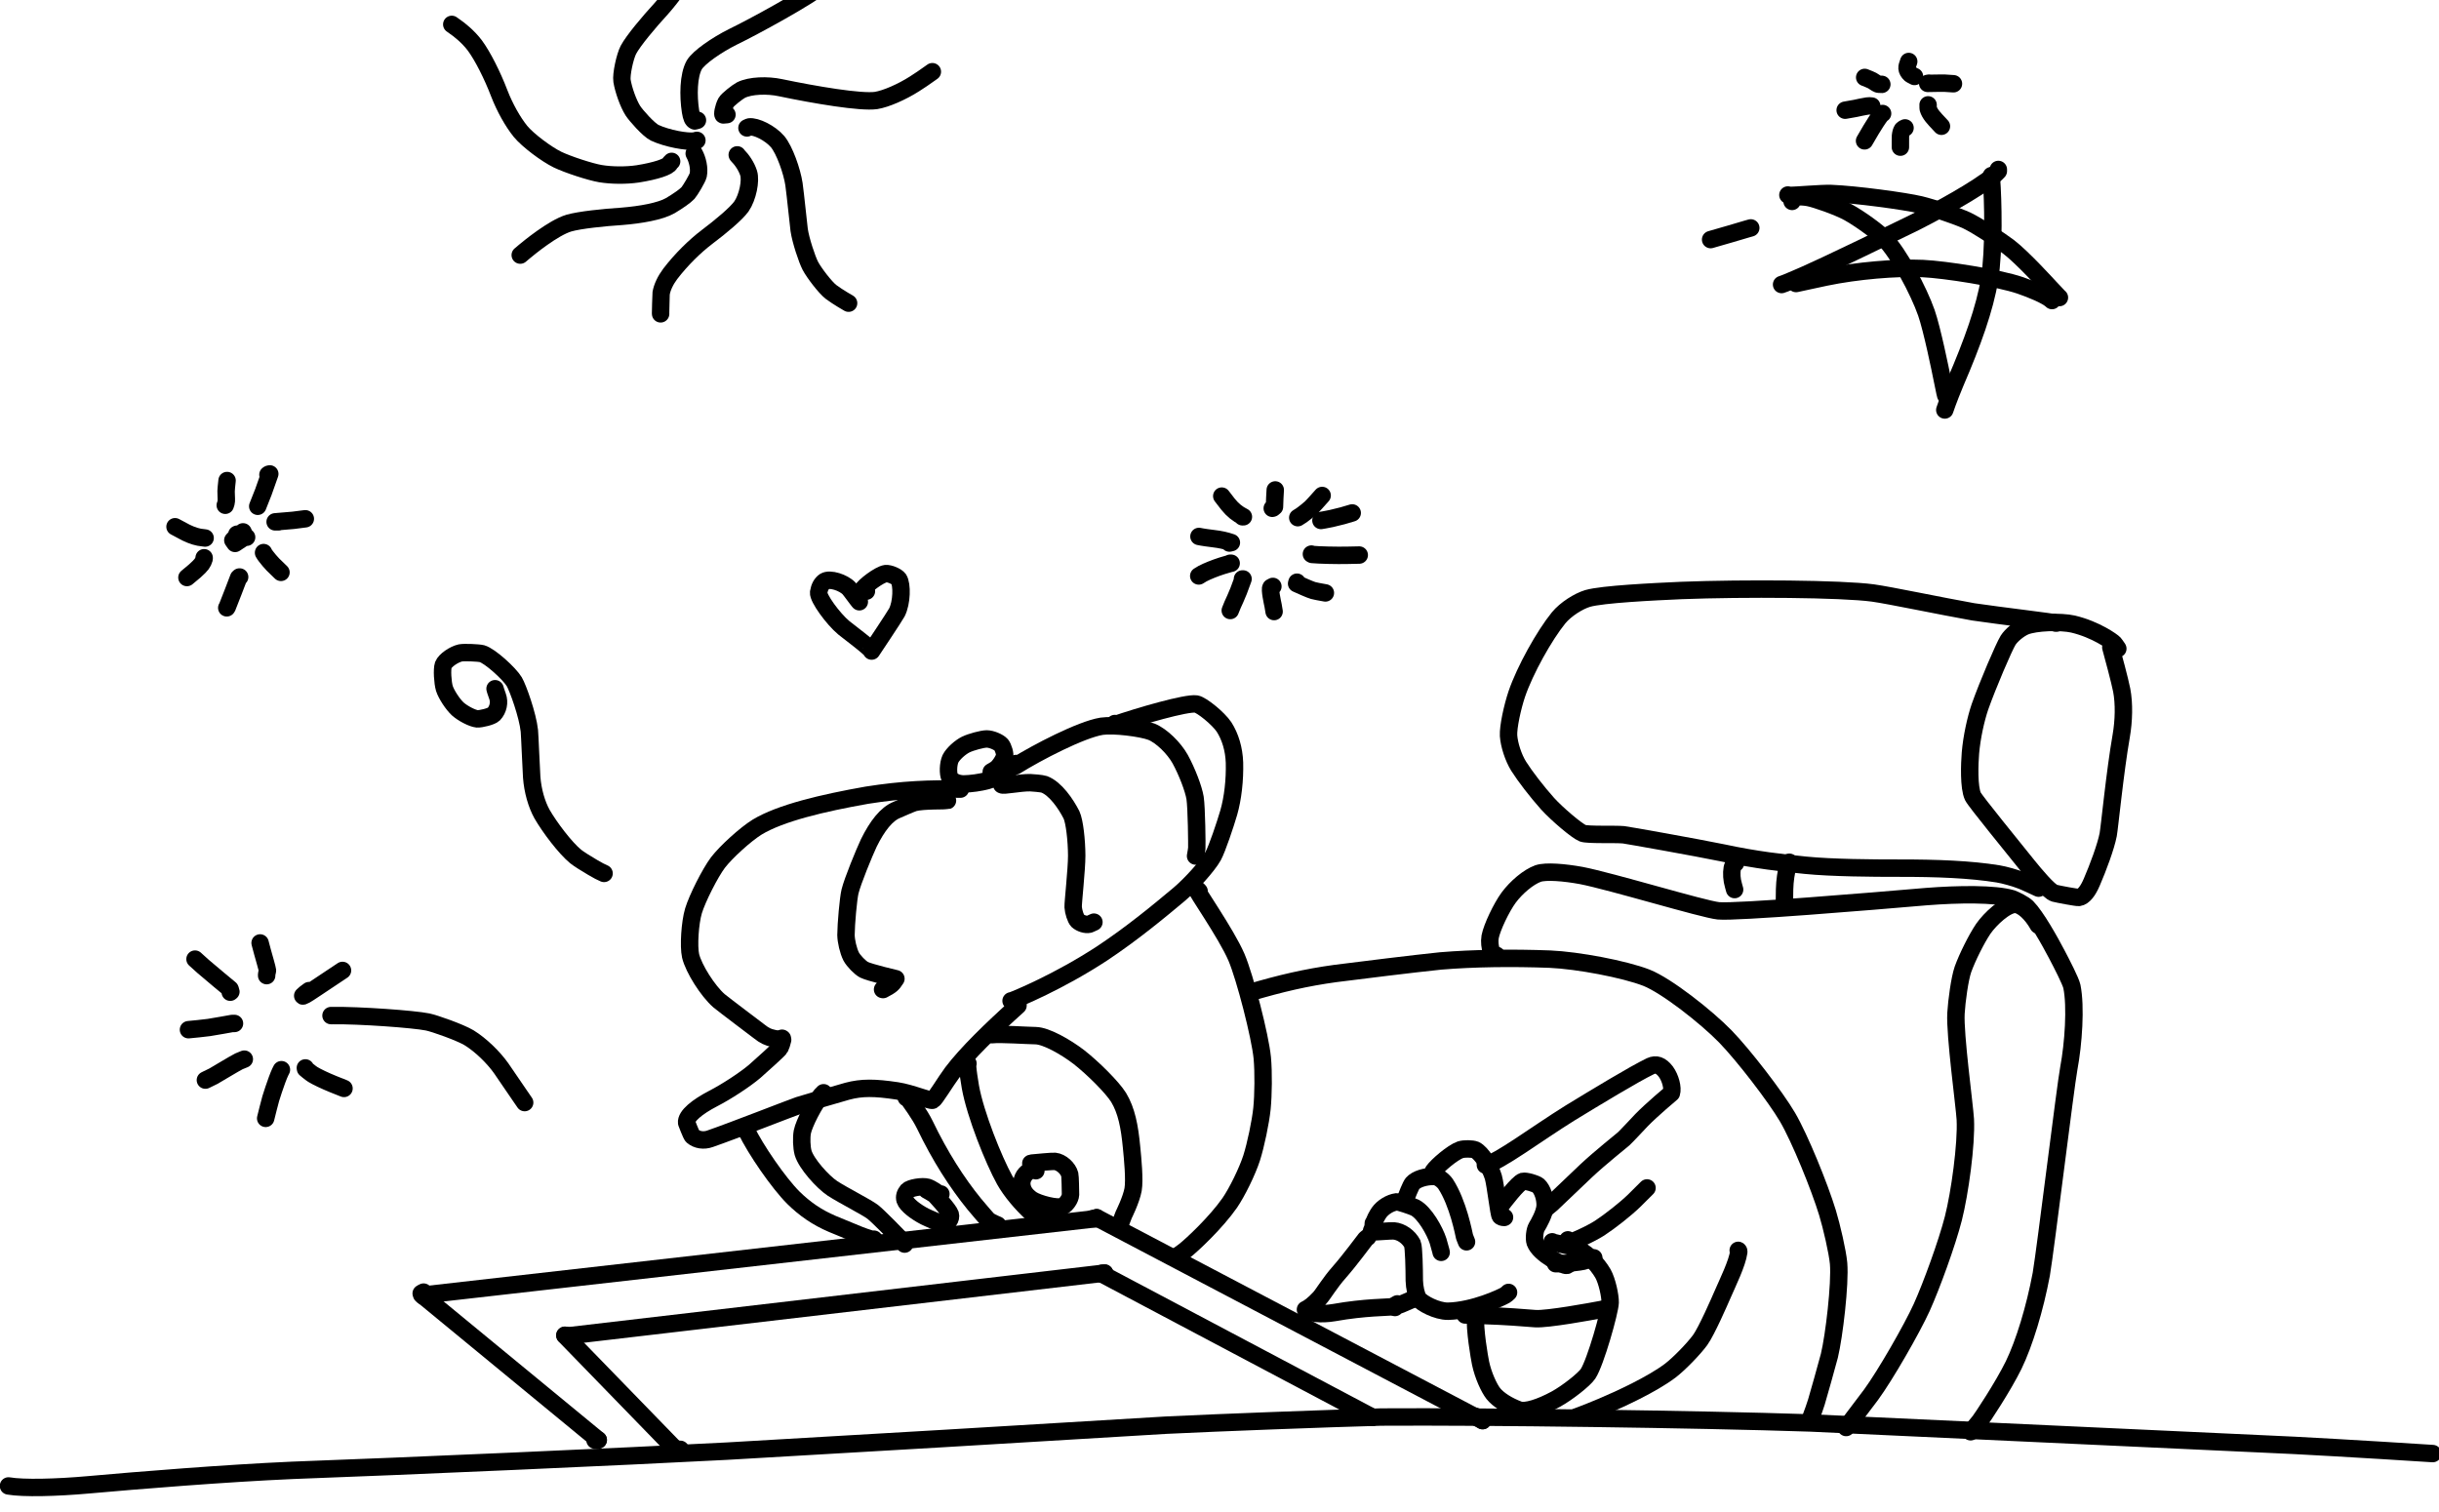<?xml version="1.0" encoding="UTF-8" standalone="no"?>
<!DOCTYPE svg PUBLIC "-//W3C//DTD SVG 1.1//EN" "http://www.w3.org/Graphics/SVG/1.1/DTD/svg11.dtd">
<svg width="144.00" height="89.28" viewBox="0.00 0.00 700.00 434.00" xmlns="http://www.w3.org/2000/svg" xmlns:xlink="http://www.w3.org/1999/xlink">
<g stroke-linecap="round" transform="translate(0.00, -101.00)" id="Capa_4">
<path d="M701.95,553.47 C727.64,555.12 755.67,557.07 774.53,558.43 C795.77,559.88 820.20,560.56 833.25,560.76 C842.81,561.02 855.27,562.21 858.70,563.07 C859.03,563.16 859.69,563.34 860.67,563.63" fill="none" stroke="rgb(0, 0, 0)" stroke-width="5.00" stroke-opacity="1.00" stroke-linejoin="round"/>
<path d="M291.63,320.15 C291.63,320.15 291.44,320.86 291.44,320.86 C297.67,316.97 310.24,310.42 316.18,309.46 C319.61,308.95 327.57,309.93 330.46,311.03 C333.42,312.22 336.98,315.79 338.70,318.87 C340.66,322.45 342.55,327.36 342.99,330.03 C343.43,332.88 343.54,343.80 343.48,344.49 C343.44,344.92 343.33,345.66 343.13,346.71" fill="none" stroke="rgb(0, 0, 0)" stroke-width="5.00" stroke-opacity="1.00" stroke-linejoin="round"/>
<path d="M290.24,320.59 C290.24,320.59 290.34,320.97 290.34,320.97 C290.34,322.02 286.54,324.17 283.33,325.07 C281.29,325.62 278.72,325.98 276.60,326.02 C274.83,326.00 273.21,325.31 272.60,324.21 C272.02,323.04 272.12,320.27 272.78,318.81 C273.47,317.41 275.52,315.53 277.20,314.70 C278.73,313.97 281.89,313.12 283.18,313.10 C284.54,313.11 286.61,313.97 287.37,314.82 C287.91,315.49 288.59,317.51 288.27,318.31 C287.80,319.45 287.16,320.44 286.38,321.28 C286.02,321.65 285.39,322.08 284.49,322.56" fill="none" stroke="rgb(0, 0, 0)" stroke-width="5.00" stroke-opacity="1.00" stroke-linejoin="round"/>
<path d="M275.64,327.51 C266.99,327.32 259.06,327.63 248.80,329.25 C236.12,331.49 223.98,334.35 217.28,338.42 C213.97,340.47 208.36,345.56 206.04,348.60 C203.75,351.67 200.12,358.88 199.04,362.43 C198.01,365.91 197.59,372.58 198.20,375.35 C199.07,379.02 203.15,385.45 206.36,388.25 C207.35,389.10 217.94,397.09 217.94,397.09 C219.46,398.29 220.34,398.70 222.01,399.07 C222.01,399.07 222.62,399.19 222.62,399.19" fill="none" stroke="rgb(0, 0, 0)" stroke-width="5.00" stroke-opacity="1.00" stroke-linejoin="round"/>
<path d="M271.93,330.78 C271.64,330.88 264.85,330.71 262.41,331.38 C261.61,331.60 257.45,333.44 257.45,333.44 C254.41,334.63 251.75,338.12 249.37,342.92 C248.02,345.80 244.72,353.81 243.96,356.88 C243.47,358.90 242.82,366.23 242.80,369.36 C242.82,371.16 243.48,373.95 244.29,375.56 C244.99,376.86 246.87,378.77 247.96,379.35 C249.59,380.17 257.13,381.93 257.13,381.93 C256.64,382.71 256.21,383.26 255.85,383.56 C255.34,384.00 254.53,384.49 253.44,385.04 C253.44,385.04 253.30,385.01 253.30,385.01" fill="none" stroke="rgb(0, 0, 0)" stroke-width="5.00" stroke-opacity="1.00" stroke-linejoin="round"/>
<path d="M288.35,325.42 C288.35,325.42 287.50,326.25 287.50,326.25 C287.80,326.67 292.77,325.61 295.67,325.66 C296.37,325.68 299.02,325.90 299.68,326.13 C302.87,327.30 305.92,331.73 307.53,334.92 C308.40,336.81 309.00,342.21 309.02,346.58 C309.02,350.59 307.94,360.19 308.00,361.35 C308.08,362.71 308.73,364.71 309.29,365.28 C310.10,366.04 311.64,366.52 312.59,366.29 C312.59,366.29 313.32,366.02 313.96,365.69" fill="none" stroke="rgb(0, 0, 0)" stroke-width="5.00" stroke-opacity="1.00" stroke-linejoin="round"/>
<path d="M142.08,298.69 C142.08,298.69 142.29,299.54 142.79,300.85 C143.42,302.57 143.01,304.64 141.71,306.00 C141.05,306.66 138.05,307.40 136.94,307.34 C135.55,307.20 132.82,305.78 131.36,304.47 C129.93,303.13 128.11,300.36 127.54,298.60 C127.04,296.93 126.81,293.09 127.23,291.89 C127.76,290.53 130.30,288.82 132.14,288.41 C133.20,288.20 137.32,288.37 138.34,288.63 C140.63,289.28 146.18,294.33 147.60,296.68 C148.66,298.49 151.45,306.27 151.93,310.77 C152.04,311.80 152.44,321.63 152.60,324.08 C152.89,327.97 153.99,331.85 155.58,334.70 C157.79,338.53 162.23,344.39 165.20,346.83 C166.12,347.57 168.16,348.84 170.13,350.00 C171.70,350.92 172.38,351.27 173.37,351.70" fill="none" stroke="rgb(0, 0, 0)" stroke-width="5.00" stroke-opacity="1.00" stroke-linejoin="round"/>
<path d="M95.00,392.51 C95.00,392.51 95.44,392.51 95.44,392.51 C103.14,392.40 118.74,393.53 122.73,394.34 C124.78,394.76 132.02,397.32 134.63,398.88 C137.97,400.93 141.66,404.53 143.88,407.69 C145.81,410.50 148.42,414.32 149.11,415.34 C149.60,416.05 150.09,416.77 150.58,417.48" fill="none" stroke="rgb(0, 0, 0)" stroke-width="5.00" stroke-opacity="1.00" stroke-linejoin="round"/>
<path d="M87.64,407.53 C87.64,407.53 87.68,407.78 87.68,407.78 C87.68,407.78 89.06,408.96 89.77,409.40 C90.94,410.12 93.21,411.20 95.69,412.21 C96.70,412.61 97.72,413.02 98.73,413.42" fill="none" stroke="rgb(0, 0, 0)" stroke-width="5.00" stroke-opacity="1.00" stroke-linejoin="round"/>
<path d="M80.77,408.04 C80.77,408.04 80.26,408.91 79.50,411.00 C78.99,412.38 78.05,415.17 77.71,416.32 C77.37,417.52 76.55,420.79 76.25,422.01" fill="none" stroke="rgb(0, 0, 0)" stroke-width="5.00" stroke-opacity="1.00" stroke-linejoin="round"/>
<path d="M70.12,405.01 C69.38,405.29 68.88,405.50 68.60,405.63 C67.51,406.15 61.76,409.64 61.28,409.89 C60.94,410.07 60.16,410.45 58.95,411.03" fill="none" stroke="rgb(0, 0, 0)" stroke-width="5.00" stroke-opacity="1.00" stroke-linejoin="round"/>
<path d="M67.30,394.77 C67.30,394.77 66.59,394.78 66.59,394.78 C66.59,394.78 61.36,395.73 59.96,395.93 C58.57,396.13 55.28,396.45 54.09,396.56" fill="none" stroke="rgb(0, 0, 0)" stroke-width="5.00" stroke-opacity="1.00" stroke-linejoin="round"/>
<path d="M66.08,385.80 C66.08,385.80 66.27,385.65 66.27,385.65 C66.22,385.29 66.02,384.87 66.02,384.87 C66.02,384.87 60.29,380.15 58.32,378.42 C57.54,377.71 56.76,377.00 55.97,376.30" fill="none" stroke="rgb(0, 0, 0)" stroke-width="5.00" stroke-opacity="1.00" stroke-linejoin="round"/>
<path d="M76.53,381.04 C76.53,381.04 76.54,380.59 76.54,380.59 C76.70,380.00 76.76,379.53 76.76,379.53 C76.72,379.08 75.74,375.67 75.35,374.29 C75.11,373.41 74.88,372.53 74.65,371.66" fill="none" stroke="rgb(0, 0, 0)" stroke-width="5.00" stroke-opacity="1.00" stroke-linejoin="round"/>
<path d="M88.71,385.34 C88.16,385.74 87.61,386.16 87.61,386.16 C87.61,386.16 87.19,386.53 86.88,386.82 C86.81,387.12 87.72,386.62 90.39,384.82 C93.14,382.98 98.30,379.55 98.30,379.55" fill="none" stroke="rgb(0, 0, 0)" stroke-width="5.00" stroke-opacity="1.00" stroke-linejoin="round"/>
<path d="M365.32,269.32 C365.01,269.48 364.78,269.61 364.78,269.61 C364.31,269.99 365.24,274.11 365.39,274.85 C365.46,275.20 365.55,275.77 365.67,276.54" fill="none" stroke="rgb(0, 0, 0)" stroke-width="5.00" stroke-opacity="1.00" stroke-linejoin="round"/>
<path d="M372.24,268.11 C372.24,268.11 372.13,268.51 372.13,268.51 C373.17,268.98 376.03,270.27 376.89,270.50 C377.44,270.65 378.61,270.88 380.39,271.19" fill="none" stroke="rgb(0, 0, 0)" stroke-width="5.00" stroke-opacity="1.00" stroke-linejoin="round"/>
<path d="M376.38,260.04 C376.38,260.04 376.58,260.15 376.58,260.15 C378.35,260.33 383.79,260.47 386.74,260.39 C387.87,260.37 388.99,260.34 390.11,260.32" fill="none" stroke="rgb(0, 0, 0)" stroke-width="5.00" stroke-opacity="1.00" stroke-linejoin="round"/>
<path d="M379.11,250.39 C379.11,250.39 380.58,250.17 382.08,249.84 C383.23,249.58 384.31,249.32 385.34,249.04 C385.86,248.89 386.77,248.63 388.09,248.23" fill="none" stroke="rgb(0, 0, 0)" stroke-width="5.00" stroke-opacity="1.00" stroke-linejoin="round"/>
<path d="M372.46,249.59 C372.88,249.35 373.24,249.12 373.56,248.89 C374.59,248.14 375.47,247.43 376.19,246.78 C376.78,246.25 378.75,244.02 379.46,243.22" fill="none" stroke="rgb(0, 0, 0)" stroke-width="5.00" stroke-opacity="1.00" stroke-linejoin="round"/>
<path d="M365.14,246.90 C365.14,246.90 365.32,246.85 365.32,246.85 C365.32,246.85 365.53,246.68 365.78,246.47 C365.82,245.26 365.84,244.42 365.87,243.94 C365.89,243.47 365.93,242.70 366.00,241.63" fill="none" stroke="rgb(0, 0, 0)" stroke-width="5.00" stroke-opacity="1.00" stroke-linejoin="round"/>
<path d="M356.59,249.34 C356.59,249.34 356.86,249.34 356.86,249.34 C355.20,248.52 353.80,247.42 352.43,245.71 C352.13,245.35 351.54,244.57 350.65,243.40" fill="none" stroke="rgb(0, 0, 0)" stroke-width="5.00" stroke-opacity="1.00" stroke-linejoin="round"/>
<path d="M352.84,256.87 C352.84,256.87 353.41,256.74 353.41,256.74 C351.75,256.18 350.37,255.86 348.19,255.60 C345.19,255.24 344.10,254.98 344.10,254.98" fill="none" stroke="rgb(0, 0, 0)" stroke-width="5.00" stroke-opacity="1.00" stroke-linejoin="round"/>
<path d="M353.05,262.67 C353.05,262.67 353.18,262.67 353.18,262.67 C353.18,262.67 353.35,262.67 353.35,262.67 C353.35,262.67 352.82,262.75 350.67,263.43 C348.60,264.10 346.55,264.92 345.13,265.66 C344.81,265.83 344.45,266.05 344.04,266.32" fill="none" stroke="rgb(0, 0, 0)" stroke-width="5.00" stroke-opacity="1.00" stroke-linejoin="round"/>
<path d="M356.59,267.18 C356.59,267.18 356.76,267.18 356.76,267.18 C355.73,270.05 355.12,271.63 354.53,272.89 C354.14,273.74 353.88,274.31 353.75,274.61 C353.63,274.90 353.41,275.44 353.09,276.24" fill="none" stroke="rgb(0, 0, 0)" stroke-width="5.00" stroke-opacity="1.00" stroke-linejoin="round"/>
<path d="M514.33,158.81 C514.33,158.81 514.39,158.35 514.39,158.35 C514.69,157.51 516.38,157.25 519.00,157.70 C521.00,158.06 527.50,160.32 530.50,161.97 C533.66,163.73 538.67,167.30 540.82,169.48 C545.01,173.79 550.68,184.50 552.88,190.79 C554.53,195.56 556.91,207.22 557.48,210.10 C558.18,213.68 558.41,214.45 558.41,214.45" fill="none" stroke="rgb(0, 0, 0)" stroke-width="5.00" stroke-opacity="1.00" stroke-linejoin="round"/>
<path d="M513.13,156.97 C513.13,156.97 513.45,157.08 513.45,157.08 C515.17,157.15 522.52,156.44 525.54,156.54 C532.59,156.81 546.75,158.73 551.18,159.79 C554.87,160.68 562.03,163.14 564.47,164.28 C567.56,165.76 573.98,169.98 576.47,171.86 C580.56,175.00 587.72,182.90 588.40,183.63 C589.19,184.47 590.02,185.36 590.91,186.29 C590.91,186.29 591.06,186.41 591.06,186.41" fill="none" stroke="rgb(0, 0, 0)" stroke-width="5.00" stroke-opacity="1.00" stroke-linejoin="round"/>
<path d="M588.93,187.27 C588.93,187.27 588.90,187.23 588.90,187.23 C587.35,185.77 582.98,184.02 579.81,182.92 C573.47,180.75 558.25,178.38 551.85,178.08 C544.20,177.73 532.92,178.69 523.91,180.56 C522.30,180.91 519.49,181.51 518.29,181.77 C517.35,181.97 516.41,182.18 515.47,182.38" fill="none" stroke="rgb(0, 0, 0)" stroke-width="5.00" stroke-opacity="1.00" stroke-linejoin="round"/>
<path d="M571.54,151.40 C571.54,151.40 571.54,151.50 571.54,151.50 C571.54,151.50 571.55,152.19 571.55,152.19 C572.03,158.47 572.36,172.72 571.01,181.19 C569.65,189.52 566.10,199.40 561.20,210.77 C559.04,215.95 558.16,218.68 558.16,218.68" fill="none" stroke="rgb(0, 0, 0)" stroke-width="5.00" stroke-opacity="1.00" stroke-linejoin="round"/>
<path d="M573.53,149.64 C573.53,149.64 573.53,150.11 573.53,150.11 C570.92,153.09 560.65,159.19 549.66,164.78 C524.58,177.04 518.62,179.68 514.45,181.43 C512.48,182.26 511.74,182.55 511.32,182.67" fill="none" stroke="rgb(0, 0, 0)" stroke-width="5.00" stroke-opacity="1.00" stroke-linejoin="round"/>
<path d="M502.48,166.42 C502.16,166.51 501.83,166.60 501.51,166.69 C500.50,167.00 498.06,167.72 496.64,168.13 C495.02,168.60 492.17,169.42 490.95,169.77" fill="none" stroke="rgb(0, 0, 0)" stroke-width="5.00" stroke-opacity="1.00" stroke-linejoin="round"/>
<path d="M540.31,133.58 C540.31,133.58 539.93,133.83 539.74,134.07 C539.16,134.79 537.77,136.93 537.02,138.20 C536.52,139.05 535.58,140.67 535.13,141.43" fill="none" stroke="rgb(0, 0, 0)" stroke-width="5.00" stroke-opacity="1.00" stroke-linejoin="round"/>
<path d="M537.20,131.44 C536.75,131.38 536.32,131.37 535.91,131.43 C534.74,131.59 533.60,131.90 532.45,132.12 C531.83,132.25 530.87,132.42 529.57,132.63" fill="none" stroke="rgb(0, 0, 0)" stroke-width="5.00" stroke-opacity="1.00" stroke-linejoin="round"/>
<path d="M540.09,125.21 C539.58,125.24 538.99,125.13 538.99,125.13 C538.39,124.90 537.91,124.44 537.34,124.14 C536.97,123.95 536.25,123.64 535.17,123.22" fill="none" stroke="rgb(0, 0, 0)" stroke-width="5.00" stroke-opacity="1.00" stroke-linejoin="round"/>
<path d="M549.47,122.95 C548.87,122.70 548.27,122.28 548.27,122.28 C547.68,121.74 547.36,121.16 547.32,120.56 C547.29,120.22 547.46,119.58 547.81,118.65" fill="none" stroke="rgb(0, 0, 0)" stroke-width="5.00" stroke-opacity="1.00" stroke-linejoin="round"/>
<path d="M553.66,124.87 C553.66,124.87 553.25,124.93 553.25,124.93 C554.34,124.91 557.33,124.85 558.04,124.87 C558.50,124.89 559.37,124.95 560.65,125.04" fill="none" stroke="rgb(0, 0, 0)" stroke-width="5.00" stroke-opacity="1.00" stroke-linejoin="round"/>
<path d="M553.37,131.10 C553.33,131.60 553.42,132.23 553.42,132.23 C553.62,132.91 554.02,133.64 554.64,134.42 C555.00,134.88 555.85,135.82 557.20,137.24" fill="none" stroke="rgb(0, 0, 0)" stroke-width="5.00" stroke-opacity="1.00" stroke-linejoin="round"/>
<path d="M546.75,137.71 C546.35,137.85 545.97,138.20 545.97,138.20 C545.70,138.60 545.53,139.21 545.44,140.04 C545.40,140.42 545.44,142.73 545.42,143.24" fill="none" stroke="rgb(0, 0, 0)" stroke-width="5.00" stroke-opacity="1.00" stroke-linejoin="round"/>
<path d="M69.07,255.46 C69.07,255.46 69.38,255.70 69.38,255.70 C69.38,255.70 67.46,256.98 67.46,256.98 C67.46,256.98 66.82,256.07 66.82,256.07 C66.82,256.07 68.01,254.83 68.01,254.83 C68.01,254.83 69.24,254.54 69.24,254.54 C69.24,254.54 69.75,253.66 69.75,253.66 C69.75,253.66 70.47,255.25 70.47,255.25 C70.47,255.25 69.46,255.24 69.46,255.24 C69.46,255.24 70.78,255.21 70.78,255.21 C70.78,255.21 67.96,254.70 67.96,254.70 C67.96,254.70 67.97,254.37 67.97,254.37 C67.97,254.37 68.09,254.32 68.09,254.32" fill="none" stroke="rgb(0, 0, 0)" stroke-width="5.00" stroke-opacity="1.00" stroke-linejoin="round"/>
<path d="M64.65,246.03 C64.83,245.58 64.93,245.18 64.95,244.84 C65.00,243.89 64.86,242.94 64.89,241.99 C64.91,241.43 65.00,240.41 65.17,238.93" fill="none" stroke="rgb(0, 0, 0)" stroke-width="5.00" stroke-opacity="1.00" stroke-linejoin="round"/>
<path d="M76.90,237.26 C76.90,237.26 77.12,237.11 77.12,237.11 C77.12,237.11 77.43,237.03 77.43,237.03 C77.03,238.15 75.98,241.18 75.59,242.23 C75.19,243.28 74.29,245.52 73.97,246.32" fill="none" stroke="rgb(0, 0, 0)" stroke-width="5.00" stroke-opacity="1.00" stroke-linejoin="round"/>
<path d="M79.94,250.79 C79.94,250.79 78.96,250.79 78.96,250.79 C80.11,250.70 83.28,250.44 84.16,250.35 C84.73,250.28 85.88,250.14 87.63,249.91" fill="none" stroke="rgb(0, 0, 0)" stroke-width="5.00" stroke-opacity="1.00" stroke-linejoin="round"/>
<path d="M75.65,259.61 C75.65,259.61 75.64,259.66 75.64,259.66 C75.82,259.99 76.06,260.35 76.36,260.73 C76.96,261.52 77.62,262.29 78.31,263.02 C78.71,263.43 79.49,264.19 80.64,265.29" fill="none" stroke="rgb(0, 0, 0)" stroke-width="5.00" stroke-opacity="1.00" stroke-linejoin="round"/>
<path d="M68.78,266.62 C68.78,266.62 68.72,266.62 68.72,266.62 C68.72,266.62 68.48,266.84 68.48,266.84 C68.48,266.84 67.42,269.57 66.99,270.73 C66.50,272.00 65.38,274.87 65.24,275.20 C65.24,275.20 65.08,275.47 65.08,275.47" fill="none" stroke="rgb(0, 0, 0)" stroke-width="5.00" stroke-opacity="1.00" stroke-linejoin="round"/>
<path d="M58.59,261.09 C58.59,261.09 58.59,261.38 58.59,261.38 C58.42,261.97 58.19,262.47 57.89,262.87 C57.54,263.35 56.87,264.03 55.90,264.89 C55.53,265.21 54.78,265.84 53.65,266.77" fill="none" stroke="rgb(0, 0, 0)" stroke-width="5.00" stroke-opacity="1.00" stroke-linejoin="round"/>
<path d="M58.87,255.43 C58.87,255.43 58.17,255.34 58.17,255.34 C56.87,255.24 55.27,254.79 53.40,253.88 C52.85,253.61 51.79,253.05 50.23,252.19" fill="none" stroke="rgb(0, 0, 0)" stroke-width="5.00" stroke-opacity="1.00" stroke-linejoin="round"/>
<path d="M214.38,137.72 C214.38,137.72 215.03,137.43 215.03,137.43 C216.95,137.17 221.03,139.16 223.17,141.65 C225.19,144.08 227.31,150.14 227.87,153.85 C228.29,156.82 229.18,165.72 229.36,167.00 C229.80,170.02 231.59,175.39 232.56,177.28 C233.63,179.33 236.91,183.59 238.52,184.81 C240.51,186.30 243.55,188.02 243.55,188.02" fill="none" stroke="rgb(0, 0, 0)" stroke-width="5.00" stroke-opacity="1.00" stroke-linejoin="round"/>
<path d="M211.59,145.45 C211.59,145.45 211.64,145.55 211.64,145.55 C213.00,146.91 214.26,148.82 214.86,150.69 C215.54,152.84 214.61,157.61 212.79,160.25 C211.32,162.31 206.97,165.97 202.91,169.02 C199.41,171.68 195.50,175.51 192.35,179.63 C190.99,181.45 190.03,183.47 189.75,185.18 C189.70,185.51 189.59,190.91 189.59,190.91 C189.59,190.91 189.60,191.08 189.60,191.08" fill="none" stroke="rgb(0, 0, 0)" stroke-width="5.00" stroke-opacity="1.00" stroke-linejoin="round"/>
<path d="M199.24,145.07 C200.22,146.84 200.78,149.34 200.39,151.27 C200.20,152.17 198.07,155.71 197.46,156.40 C196.61,157.31 194.71,158.63 192.39,160.02 C189.53,161.67 183.89,162.66 178.42,163.10 C173.27,163.43 166.38,164.15 163.30,165.03 C158.74,166.37 151.48,172.40 150.58,173.15 C150.16,173.50 149.73,173.86 149.31,174.22" fill="none" stroke="rgb(0, 0, 0)" stroke-width="5.00" stroke-opacity="1.00" stroke-linejoin="round"/>
<path d="M208.64,133.90 C208.64,133.90 207.60,133.99 207.60,133.99 C207.24,134.05 207.59,131.88 208.38,130.40 C208.82,129.60 211.66,127.39 212.64,126.87 C215.34,125.50 220.28,125.38 223.95,126.16 C233.86,128.23 247.10,130.48 251.45,129.84 C254.33,129.37 258.83,127.39 262.46,125.08 C264.24,123.94 265.05,123.39 266.93,122.05 C266.93,122.05 267.59,121.58 267.59,121.58" fill="none" stroke="rgb(0, 0, 0)" stroke-width="5.00" stroke-opacity="1.00" stroke-linejoin="round"/>
<path d="M200.17,135.51 C200.17,135.51 200.07,135.55 200.07,135.55 C200.07,135.55 199.76,135.63 199.39,135.72 C198.79,135.44 198.49,134.81 198.18,132.97 C197.49,128.50 197.56,122.63 199.27,119.61 C200.57,117.45 205.66,113.91 210.38,111.56 C215.99,108.85 231.96,100.20 236.73,96.27 C238.41,94.87 243.32,90.03 243.62,89.65 C243.90,89.29 244.46,88.45 245.31,87.15" fill="none" stroke="rgb(0, 0, 0)" stroke-width="5.00" stroke-opacity="1.00" stroke-linejoin="round"/>
<path d="M200.01,141.29 C200.01,141.29 199.39,141.46 199.39,141.46 C197.27,141.82 191.44,140.76 187.91,139.11 C186.13,138.24 182.50,134.11 181.63,132.76 C180.28,130.61 178.95,126.79 178.52,124.22 C178.24,122.39 179.34,117.28 180.35,115.31 C181.75,112.67 186.22,107.34 189.79,103.46 C192.72,100.21 197.38,93.85 198.38,90.98 C199.48,87.68 199.42,80.66 199.01,77.67 C198.96,77.28 198.82,76.56 198.61,75.51" fill="none" stroke="rgb(0, 0, 0)" stroke-width="5.00" stroke-opacity="1.00" stroke-linejoin="round"/>
<path d="M192.76,147.32 C192.45,147.59 192.26,147.86 192.26,147.86 C191.96,148.85 188.17,150.10 183.02,150.91 C179.66,151.40 175.52,151.37 172.28,150.83 C169.34,150.32 163.04,148.26 160.04,146.83 C156.79,145.24 151.50,141.28 149.39,138.72 C147.17,135.98 144.85,131.83 143.30,127.81 C141.28,122.53 138.53,117.11 136.28,114.05 C134.36,111.51 131.83,109.49 130.45,108.57 C130.15,108.37 129.66,108.00 129.66,108.00" fill="none" stroke="rgb(0, 0, 0)" stroke-width="5.00" stroke-opacity="1.00" stroke-linejoin="round"/>
<path d="M295.84,434.94 C295.84,434.94 295.84,434.89 296.17,434.85 C297.72,434.70 301.97,434.30 302.74,434.36 C304.57,434.54 306.56,436.34 307.02,438.13 C307.16,438.73 307.23,442.50 307.24,443.90 C307.18,445.11 306.06,446.73 304.96,447.28 C303.50,447.94 298.03,446.60 296.04,445.27 C294.32,444.05 293.40,442.66 293.26,440.94 C293.17,439.21 294.27,437.53 295.87,436.91 C296.43,436.70 297.30,437.04 297.30,437.04" fill="none" stroke="rgb(0, 0, 0)" stroke-width="5.00" stroke-opacity="1.00" stroke-linejoin="round"/>
<path d="M270.04,443.72 C270.04,443.72 269.91,443.72 269.91,443.72 C269.91,443.72 269.61,443.86 269.61,443.86 C269.31,443.52 267.32,442.13 266.21,441.79 C264.74,441.37 261.25,441.92 260.46,442.77 C259.73,443.64 259.49,444.53 259.74,445.43 C260.18,446.80 262.80,448.84 265.42,450.18 C266.48,450.69 270.00,452.30 270.84,452.31 C272.00,452.27 273.12,450.77 272.74,449.56 C272.30,448.26 268.54,444.17 268.12,443.85 C267.58,443.45 265.96,442.56 265.96,442.56" fill="none" stroke="rgb(0, 0, 0)" stroke-width="5.00" stroke-opacity="1.00" stroke-linejoin="round"/>
<path d="M121.57,471.88 C121.57,471.88 121.41,472.38 121.41,472.38 C121.41,472.38 121.37,472.73 121.37,472.73" fill="none" stroke="rgb(0, 0, 0)" stroke-width="5.00" stroke-opacity="1.00" stroke-linejoin="round"/>
<path d="M121.37,472.73 C121.37,472.73 314.57,450.80 314.57,450.80" fill="none" stroke="rgb(0, 0, 0)" stroke-width="5.00" stroke-opacity="1.00" stroke-linejoin="round"/>
<path d="M314.57,450.80 C314.57,450.80 313.97,450.80 313.97,450.80 C313.97,450.80 313.48,450.80 313.48,450.80 C314.05,450.70 314.52,450.61 314.52,450.61 C314.52,450.61 314.75,450.53 314.75,450.53" fill="none" stroke="rgb(0, 0, 0)" stroke-width="5.00" stroke-opacity="1.00" stroke-linejoin="round"/>
<path d="M314.75,450.53 C314.75,450.53 425.51,508.77 425.51,508.77" fill="none" stroke="rgb(0, 0, 0)" stroke-width="5.00" stroke-opacity="1.00" stroke-linejoin="round"/>
<path d="M425.51,508.77 C425.51,508.77 425.16,508.52 425.16,508.52 C424.79,508.27 424.45,508.05 424.14,507.86 C424.14,507.86 423.70,507.61 423.70,507.61" fill="none" stroke="rgb(0, 0, 0)" stroke-width="5.00" stroke-opacity="1.00" stroke-linejoin="round"/>
<path d="M120.88,472.26 C120.88,472.26 120.99,472.61 120.99,472.61 C120.99,472.61 121.37,472.98 121.37,472.98 C121.37,472.98 121.64,473.12 121.64,473.12" fill="none" stroke="rgb(0, 0, 0)" stroke-width="5.00" stroke-opacity="1.00" stroke-linejoin="round"/>
<path d="M121.64,473.12 C121.64,473.12 171.70,514.32 171.70,514.32" fill="none" stroke="rgb(0, 0, 0)" stroke-width="5.00" stroke-opacity="1.00" stroke-linejoin="round"/>
<path d="M171.70,514.32 C171.70,514.32 171.09,514.36 171.09,514.36 C171.09,514.36 170.77,514.38 170.77,514.38 C170.77,514.38 171.24,514.38 171.24,514.38 C171.24,514.38 171.44,514.38 171.44,514.38" fill="none" stroke="rgb(0, 0, 0)" stroke-width="5.00" stroke-opacity="1.00" stroke-linejoin="round"/>
<path d="M2.44,527.52 C6.72,528.26 16.29,528.01 25.33,527.20 C39.42,525.94 64.57,523.89 83.97,523.04 C116.38,521.86 178.73,519.11 208.67,517.53 C238.29,515.85 301.26,512.12 334.62,510.08 C350.01,509.33 380.88,508.16 396.37,507.74 C426.68,507.55 486.52,508.34 519.60,509.44 C552.45,510.96 617.21,513.95 649.11,515.44 C659.93,515.88 678.17,516.95 698.20,518.23" fill="none" stroke="rgb(0, 0, 0)" stroke-width="5.00" stroke-opacity="1.00" stroke-linejoin="round"/>
<path d="M195.27,517.01 C195.27,517.01 194.90,517.01 194.90,517.01 C194.90,517.01 194.23,517.01 194.23,517.01 C194.23,517.01 193.87,517.01 193.87,517.01" fill="none" stroke="rgb(0, 0, 0)" stroke-width="5.00" stroke-opacity="1.00" stroke-linejoin="round"/>
<path d="M193.87,517.01 C193.87,517.01 162.12,484.33 162.12,484.33" fill="none" stroke="rgb(0, 0, 0)" stroke-width="5.00" stroke-opacity="1.00" stroke-linejoin="round"/>
<path d="M162.12,484.26 C162.12,484.26 163.08,484.43 163.08,484.43" fill="none" stroke="rgb(0, 0, 0)" stroke-width="5.00" stroke-opacity="1.00" stroke-linejoin="round"/>
<path d="M163.08,484.43 C163.08,484.43 317.04,466.42 317.04,466.42" fill="none" stroke="rgb(0, 0, 0)" stroke-width="5.00" stroke-opacity="1.00" stroke-linejoin="round"/>
<path d="M317.01,466.42 C317.01,466.42 316.35,466.45 316.35,466.45 C316.35,466.45 316.25,466.60 316.25,466.60 C316.25,466.60 316.41,466.76 316.41,466.76" fill="none" stroke="rgb(0, 0, 0)" stroke-width="5.00" stroke-opacity="1.00" stroke-linejoin="round"/>
<path d="M316.41,466.76 C316.41,466.76 393.90,507.80 393.90,507.80" fill="none" stroke="rgb(0, 0, 0)" stroke-width="5.00" stroke-opacity="1.00" stroke-linejoin="round"/>
<path d="M393.84,507.80 C393.84,507.80 393.42,507.74 393.42,507.74 C393.42,507.74 393.39,507.65 393.39,507.65" fill="none" stroke="rgb(0, 0, 0)" stroke-width="5.00" stroke-opacity="1.00" stroke-linejoin="round"/>
<path d="M319.96,308.68 C319.96,308.68 319.66,309.09 319.66,309.09 C327.18,306.50 340.43,302.67 343.30,303.07 C344.85,303.31 349.67,307.21 351.31,309.68 C353.09,312.46 354.16,316.02 354.30,319.90 C354.43,324.88 353.83,330.14 352.66,334.23 C351.65,337.68 349.35,344.55 348.19,346.70 C346.63,349.51 341.86,354.79 338.44,357.69 C332.72,362.47 325.08,368.84 316.29,374.67 C303.83,382.82 291.89,387.72 290.34,388.28 C290.34,388.28 290.18,388.28 290.18,388.28" fill="none" stroke="rgb(0, 0, 0)" stroke-width="5.00" stroke-opacity="1.00" stroke-linejoin="round"/>
<path d="M292.17,389.46 C292.17,389.46 292.17,389.63 292.17,389.63 C284.53,396.51 277.45,403.36 273.27,408.90 C271.32,411.52 268.37,416.48 267.68,416.81 C267.04,417.09 261.56,414.75 257.46,414.12 C251.03,413.16 247.35,413.11 243.18,414.22 C239.25,415.32 229.68,418.16 229.21,418.31 C227.57,418.85 210.30,425.62 203.81,427.86 C201.98,428.52 200.05,428.23 198.74,427.10 C198.37,426.76 197.07,423.29 197.07,423.29 C196.82,421.34 200.13,418.70 204.63,416.35 C208.54,414.34 213.84,410.87 216.62,408.50 C218.67,406.68 223.62,402.26 223.85,401.78 C224.16,401.14 224.42,400.37 224.62,399.47 C224.62,399.47 224.55,399.08 224.55,399.08 C224.55,399.08 224.45,399.01 224.45,399.01" fill="none" stroke="rgb(0, 0, 0)" stroke-width="5.00" stroke-opacity="1.00" stroke-linejoin="round"/>
<path d="M214.02,425.56 C214.02,425.56 214.00,425.41 214.00,425.41 C214.00,425.41 214.14,425.31 214.14,425.31 C216.86,431.01 223.51,440.60 227.69,444.78 C230.97,448.01 234.51,450.45 238.86,452.30 C241.01,453.19 244.80,454.76 246.45,455.43 C249.07,456.48 250.62,456.81 250.62,456.81 C250.62,456.81 250.83,456.69 250.83,456.69" fill="none" stroke="rgb(0, 0, 0)" stroke-width="5.00" stroke-opacity="1.00" stroke-linejoin="round"/>
<path d="M344.15,356.83 C344.15,356.83 343.93,356.59 343.93,356.59 C343.93,356.59 343.67,356.34 343.37,356.07 C343.01,356.36 351.88,368.85 354.86,375.75 C357.33,381.54 361.68,398.46 362.28,404.66 C362.66,408.86 362.58,415.26 362.19,419.19 C361.79,423.06 360.41,429.64 359.22,433.39 C357.97,437.24 355.08,443.15 352.94,446.27 C349.08,451.82 342.14,458.36 339.82,460.15 C339.19,460.63 337.56,461.80 337.56,461.80 C337.56,461.80 337.33,461.94 337.33,461.94" fill="none" stroke="rgb(0, 0, 0)" stroke-width="5.00" stroke-opacity="1.00" stroke-linejoin="round"/>
<path d="M300.76,450.93 C300.76,450.93 300.75,451.72 300.75,451.72 C299.05,451.33 297.76,450.66 296.05,449.12 C293.31,446.62 290.18,442.99 288.35,439.72 C285.17,433.98 279.94,420.94 278.51,413.02 C278.14,410.88 277.79,408.45 277.72,407.33 C277.70,406.95 277.73,406.60 277.81,406.27" fill="none" stroke="rgb(0, 0, 0)" stroke-width="5.00" stroke-opacity="1.00" stroke-linejoin="round"/>
<path d="M284.74,397.99 C287.25,397.71 294.70,398.24 297.25,398.27 C300.27,398.34 305.84,401.50 309.66,404.43 C313.69,407.59 319.25,413.11 321.05,416.02 C323.31,419.77 324.19,424.31 324.76,430.29 C325.09,433.63 325.68,439.68 325.20,442.45 C324.66,445.40 322.52,449.67 322.52,449.67 C322.34,450.08 322.09,450.73 321.77,451.63 C321.77,451.63 321.75,451.70 321.75,451.70" fill="none" stroke="rgb(0, 0, 0)" stroke-width="5.00" stroke-opacity="1.00" stroke-linejoin="round"/>
<path d="M260.11,416.08 C260.11,416.08 260.48,416.08 260.48,416.08 C261.09,417.01 263.94,420.76 265.47,423.93 C269.79,432.92 274.64,440.49 279.62,446.61 C280.78,447.99 283.28,450.97 283.75,451.33 C284.52,451.91 286.34,452.63 286.34,452.63" fill="none" stroke="rgb(0, 0, 0)" stroke-width="5.00" stroke-opacity="1.00" stroke-linejoin="round"/>
<path d="M236.37,414.66 C236.37,414.66 236.31,414.75 236.31,414.75 C236.02,415.01 235.66,415.39 235.66,415.39 C233.78,417.70 230.79,423.35 230.27,425.91 C229.97,427.54 230.06,430.30 230.49,431.89 C231.41,435.04 236.14,440.27 238.93,442.12 C242.08,444.16 248.63,447.46 250.46,448.84 C251.99,450.01 258.05,456.23 258.35,456.57 C258.62,456.87 259.04,457.38 259.63,458.10" fill="none" stroke="rgb(0, 0, 0)" stroke-width="5.00" stroke-opacity="1.00" stroke-linejoin="round"/>
<path d="M248.67,270.68 C248.67,270.68 248.06,270.68 248.06,270.68 C248.06,270.68 247.76,270.54 247.50,270.37 C247.86,269.37 252.32,265.91 254.20,265.65 C255.28,265.54 257.36,266.43 257.94,267.23 C258.94,268.76 258.85,273.98 257.40,276.80 C256.72,278.07 250.16,287.88 250.16,287.88 C250.35,287.36 243.33,282.15 242.18,281.20 C239.06,278.59 234.76,272.65 234.95,271.05 C235.20,269.54 235.77,268.48 236.68,267.87 C238.17,266.94 242.07,268.20 243.68,269.90 C243.90,270.14 244.66,271.15 245.98,272.92 C246.22,273.27 246.63,273.73 246.63,273.73" fill="none" stroke="rgb(0, 0, 0)" stroke-width="5.00" stroke-opacity="1.00" stroke-linejoin="round"/>
<path d="M358.48,385.96 C367.72,383.23 374.83,381.59 383.25,380.43 C390.43,379.52 405.54,377.64 413.44,376.83 C422.91,376.04 434.04,375.90 444.85,376.31 C452.83,376.66 466.17,379.17 472.53,381.64 C478.29,383.91 489.67,392.85 495.17,398.49 C500.37,403.84 509.55,415.75 513.05,421.71 C516.56,427.72 522.19,441.55 524.50,449.11 C525.69,453.05 527.37,460.26 527.68,463.63 C528.17,469.53 526.41,484.43 525.04,490.13 C524.62,491.83 521.58,502.60 521.31,503.44 C520.91,504.72 520.22,506.67 519.90,507.47 C519.90,507.47 519.87,507.56 519.87,507.56" fill="none" stroke="rgb(0, 0, 0)" stroke-width="5.00" stroke-opacity="1.00" stroke-linejoin="round"/>
<path d="M392.53,456.14 C392.26,456.32 391.88,456.70 391.88,456.70 C391.36,457.34 387.41,462.71 384.49,466.03 C381.61,469.27 379.73,472.53 378.76,473.57 C377.10,475.36 375.74,476.42 374.67,476.89 C375.82,477.97 378.92,478.43 382.91,477.76 C391.73,476.18 398.46,476.29 399.39,476.08 C399.80,475.98 400.36,475.71 401.06,475.26" fill="none" stroke="rgb(0, 0, 0)" stroke-width="5.00" stroke-opacity="1.00" stroke-linejoin="round"/>
<path d="M393.66,454.24 C393.66,454.24 394.07,454.59 394.07,454.59 C394.53,454.65 399.13,454.25 400.01,454.31 C402.20,454.48 404.33,456.06 405.36,458.03 C405.78,458.91 405.90,465.39 405.91,468.60 C405.96,470.53 406.46,472.80 407.08,473.75 C408.05,475.11 412.39,477.39 415.56,477.37 C422.93,477.21 431.04,473.36 432.00,472.77 C432.32,472.57 432.64,472.30 432.96,471.97" fill="none" stroke="rgb(0, 0, 0)" stroke-width="5.00" stroke-opacity="1.00" stroke-linejoin="round"/>
<path d="M394.14,452.13 C394.14,452.13 394.11,452.70 394.11,452.70 C394.35,451.33 395.37,449.66 395.78,449.06 C396.84,447.55 398.97,446.21 400.85,445.98 C401.44,445.92 405.17,447.19 406.11,447.64 C408.87,449.08 411.76,454.22 412.73,457.20 C412.91,457.75 413.17,458.70 413.52,460.04 C413.52,460.04 413.62,460.47 413.62,460.47" fill="none" stroke="rgb(0, 0, 0)" stroke-width="5.00" stroke-opacity="1.00" stroke-linejoin="round"/>
<path d="M403.31,445.61 C403.31,445.61 403.32,445.61 403.32,445.61 C403.32,445.61 403.35,445.28 403.35,445.28 C403.60,444.55 404.92,441.25 405.38,440.71 C406.51,439.40 409.14,438.63 411.67,438.67 C412.73,438.73 414.12,439.75 414.86,440.80 C418.50,446.33 420.15,455.29 420.31,455.92 C420.31,455.92 420.58,456.71 420.90,457.45" fill="none" stroke="rgb(0, 0, 0)" stroke-width="5.00" stroke-opacity="1.00" stroke-linejoin="round"/>
<path d="M411.05,437.79 C411.05,437.79 411.19,437.63 411.19,437.63 C411.19,437.63 411.38,437.16 411.38,437.16 C412.51,435.56 416.89,431.80 419.14,431.02 C420.22,430.68 422.50,430.70 423.39,431.07 C425.20,431.91 427.72,435.97 428.59,438.87 C429.25,441.21 430.13,449.43 430.57,450.04 C430.76,450.30 431.15,450.44 431.72,450.45 C431.72,450.45 431.80,450.41 431.80,450.41" fill="none" stroke="rgb(0, 0, 0)" stroke-width="5.00" stroke-opacity="1.00" stroke-linejoin="round"/>
<path d="M430.67,447.31 C430.67,447.31 430.54,447.31 430.54,447.31 C430.54,447.31 430.53,447.31 430.53,447.31 C431.54,445.92 435.66,440.53 437.06,440.10 C437.87,439.89 440.73,440.69 441.49,441.32 C442.70,442.43 443.57,445.03 443.45,447.22 C443.29,449.34 441.59,452.30 441.04,453.19 C440.48,454.11 440.22,456.52 440.58,457.59 C441.91,461.12 448.76,464.40 449.68,464.22 C449.68,464.22 450.28,463.85 450.28,463.85" fill="none" stroke="rgb(0, 0, 0)" stroke-width="5.00" stroke-opacity="1.00" stroke-linejoin="round"/>
<path d="M446.47,463.73 C446.47,463.73 447.04,463.73 447.04,463.73 C449.88,463.70 453.61,463.22 454.31,463.04 C454.90,462.89 455.86,462.59 457.20,462.13 C457.20,462.13 457.42,462.04 457.42,462.04" fill="none" stroke="rgb(0, 0, 0)" stroke-width="5.00" stroke-opacity="1.00" stroke-linejoin="round"/>
<path d="M420.50,478.45 C420.50,478.45 420.70,478.45 420.70,478.45 C421.87,478.49 424.56,478.57 426.08,478.62 C432.01,478.81 437.23,479.22 440.66,479.50 C444.13,479.73 456.64,477.43 459.53,476.88 C460.01,476.78 460.65,476.63 460.65,476.63 C460.65,476.63 460.67,476.60 460.67,476.60" fill="none" stroke="rgb(0, 0, 0)" stroke-width="5.00" stroke-opacity="1.00" stroke-linejoin="round"/>
<path d="M445.48,457.44 C445.48,457.44 445.48,457.55 445.48,457.55 C446.27,457.74 450.61,458.67 451.50,458.94 C455.03,460.06 458.35,463.63 460.05,466.55 C461.26,468.72 462.15,472.95 462.12,474.88 C462.04,477.42 457.94,492.04 455.76,495.35 C454.67,496.97 449.85,500.79 446.50,502.62 C442.07,505.02 437.88,506.38 435.92,505.70 C432.78,504.52 430.07,502.83 428.60,501.02 C427.33,499.41 425.67,495.75 424.93,492.29 C424.61,490.74 423.16,482.53 423.51,478.61 C423.65,477.14 423.53,476.33 423.53,476.33" fill="none" stroke="rgb(0, 0, 0)" stroke-width="5.00" stroke-opacity="1.00" stroke-linejoin="round"/>
<path d="M498.87,459.90 C498.87,459.90 499.08,459.99 499.03,460.36 C498.60,463.60 495.85,469.16 494.40,472.52 C493.43,474.74 489.85,482.98 487.95,485.64 C486.09,488.18 481.96,492.44 479.38,494.42 C474.09,498.41 464.87,502.65 459.64,504.85 C457.28,505.84 455.65,506.49 453.40,507.35 C453.01,507.49 452.44,507.70 452.44,507.70" fill="none" stroke="rgb(0, 0, 0)" stroke-width="5.00" stroke-opacity="1.00" stroke-linejoin="round"/>
<path d="M449.99,456.88 C449.99,456.88 449.23,457.97 449.23,457.97 C451.08,457.73 456.60,455.11 459.06,453.54 C462.12,451.54 466.56,448.03 468.98,445.68 C470.36,444.30 472.23,442.45 472.70,441.98" fill="none" stroke="rgb(0, 0, 0)" stroke-width="5.00" stroke-opacity="1.00" stroke-linejoin="round"/>
<path d="M498.10,348.76 C497.74,349.04 497.40,349.47 497.40,349.47 C496.98,350.22 496.91,352.25 497.21,353.89 C497.34,354.59 497.75,356.04 497.84,356.34" fill="none" stroke="rgb(0, 0, 0)" stroke-width="5.00" stroke-opacity="1.00" stroke-linejoin="round"/>
<path d="M513.53,348.49 C513.39,348.77 513.27,349.06 513.17,349.37 C512.63,351.18 512.24,353.76 512.18,356.27 C512.16,357.48 512.15,358.70 512.13,359.92" fill="none" stroke="rgb(0, 0, 0)" stroke-width="5.00" stroke-opacity="1.00" stroke-linejoin="round"/>
<path d="M429.50,375.20 C429.50,375.20 429.43,375.66 429.43,375.66 C428.52,376.18 427.18,372.74 427.67,369.90 C428.20,367.16 430.90,361.51 432.98,358.66 C435.21,355.65 438.69,352.73 441.42,351.74 C443.70,350.96 449.08,351.44 453.81,352.30 C462.44,353.97 488.71,361.98 493.19,362.44 C498.32,362.93 536.76,359.75 552.84,358.36 C562.17,357.63 572.52,357.51 577.41,358.95 C578.35,359.27 580.86,360.53 581.75,361.41 C584.39,364.08 588.37,371.22 590.31,374.93 C591.73,377.64 594.30,382.60 594.64,384.16 C595.82,389.91 595.08,400.62 593.75,407.68 C592.75,413.10 587.17,458.89 585.86,466.73 C584.03,476.50 581.00,486.50 577.91,492.86 C574.84,499.10 568.87,508.06 568.13,509.00 C567.53,509.76 566.71,510.73 565.68,511.90 C565.68,511.90 565.57,511.97 565.57,511.97" fill="none" stroke="rgb(0, 0, 0)" stroke-width="5.00" stroke-opacity="1.00" stroke-linejoin="round"/>
<path d="M584.98,365.97 C584.98,365.97 584.98,366.54 584.98,366.54 C583.14,363.23 580.38,360.61 578.26,360.59 C575.60,360.67 571.23,364.69 569.20,367.61 C567.26,370.48 564.61,375.80 563.38,379.23 C562.45,381.90 561.58,388.26 561.37,391.86 C561.03,398.02 563.82,418.35 564.05,422.31 C564.41,429.42 562.45,443.54 560.62,450.73 C558.78,457.91 554.34,470.07 551.53,476.30 C548.72,482.48 541.03,495.85 536.99,501.35 C535.25,503.69 531.89,508.12 530.29,510.21 C530.29,510.21 529.85,510.75 529.85,510.75" fill="none" stroke="rgb(0, 0, 0)" stroke-width="5.00" stroke-opacity="1.00" stroke-linejoin="round"/>
<path d="M605.97,286.82 C605.97,286.82 605.81,286.82 605.81,286.82 C606.55,289.55 608.32,296.02 608.94,299.12 C609.67,302.95 609.55,307.89 608.80,312.23 C606.99,322.57 605.46,338.41 605.06,340.57 C604.40,343.99 602.16,350.02 600.36,354.17 C599.26,356.76 597.99,358.41 596.63,358.60 C596.03,358.66 590.81,357.68 589.64,357.38 C588.05,356.93 583.95,351.96 581.98,349.54 C578.08,344.64 566.93,331.04 566.22,329.57 C565.03,327.02 565.26,320.31 565.52,317.14 C565.91,312.61 567.03,307.48 568.26,303.86 C570.48,297.59 575.10,286.77 576.33,284.78 C577.28,283.30 579.36,281.59 581.12,280.80 C584.20,279.52 591.51,279.35 594.97,280.13 C601.57,281.70 606.33,285.21 606.74,285.67 C606.95,285.91 607.29,286.39 607.78,287.11 C607.78,287.11 607.82,287.19 607.82,287.19" fill="none" stroke="rgb(0, 0, 0)" stroke-width="5.00" stroke-opacity="1.00" stroke-linejoin="round"/>
<path d="M590.02,279.86 C590.02,279.86 590.13,279.86 590.13,279.86 C589.53,279.58 573.91,277.75 566.32,276.62 C556.92,274.95 542.43,271.89 537.54,271.21 C528.50,269.99 500.57,269.80 482.59,270.49 C474.54,270.85 459.92,271.55 455.65,272.78 C453.04,273.57 449.39,275.85 447.33,278.34 C443.23,283.38 437.67,293.33 435.33,300.19 C434.06,303.97 432.82,309.70 432.96,312.17 C433.15,314.83 434.33,318.46 435.85,320.92 C437.73,323.89 441.09,328.24 444.15,331.67 C446.84,334.64 452.57,339.51 454.25,340.17 C455.74,340.71 463.47,340.38 465.96,340.61 C466.78,340.68 486.92,344.27 494.43,345.81 C504.17,347.90 511.44,348.66 518.22,349.36 C525.72,350.11 537.62,350.20 544.67,350.19 C556.09,350.17 565.50,350.56 573.40,351.83 C575.39,352.16 578.30,352.99 580.40,353.81 C581.36,354.19 583.78,355.33 584.51,355.67 C584.51,355.67 585.08,355.93 585.08,355.93" fill="none" stroke="rgb(0, 0, 0)" stroke-width="5.00" stroke-opacity="1.00" stroke-linejoin="round"/>
<path d="M400.36,476.30 C400.36,476.30 400.79,475.86 400.79,475.86 C401.25,475.72 401.68,475.57 402.05,475.41 C402.97,475.01 403.90,474.61 404.82,474.21 C405.15,474.07 405.73,473.87 405.73,473.87" fill="none" stroke="rgb(0, 0, 0)" stroke-width="5.00" stroke-opacity="1.00" stroke-linejoin="round"/>
<path d="M426.30,435.22 C426.30,435.22 426.31,435.40 426.31,435.40 C430.21,434.59 440.88,426.52 450.64,420.45 C458.06,415.93 468.82,409.39 473.68,407.03 C475.31,406.29 476.66,406.74 478.09,408.59 C479.43,410.42 480.17,413.30 479.70,414.78 C479.70,414.78 474.05,419.51 471.14,422.50 C470.81,422.85 466.71,427.24 466.01,427.87 C465.31,428.49 459.28,433.28 455.23,437.07 C452.31,439.86 445.29,446.54 445.29,446.54 C445.02,446.78 444.49,447.21 443.73,447.82" fill="none" stroke="rgb(0, 0, 0)" stroke-width="5.00" stroke-opacity="1.00" stroke-linejoin="round"/>
</g>
</svg>
